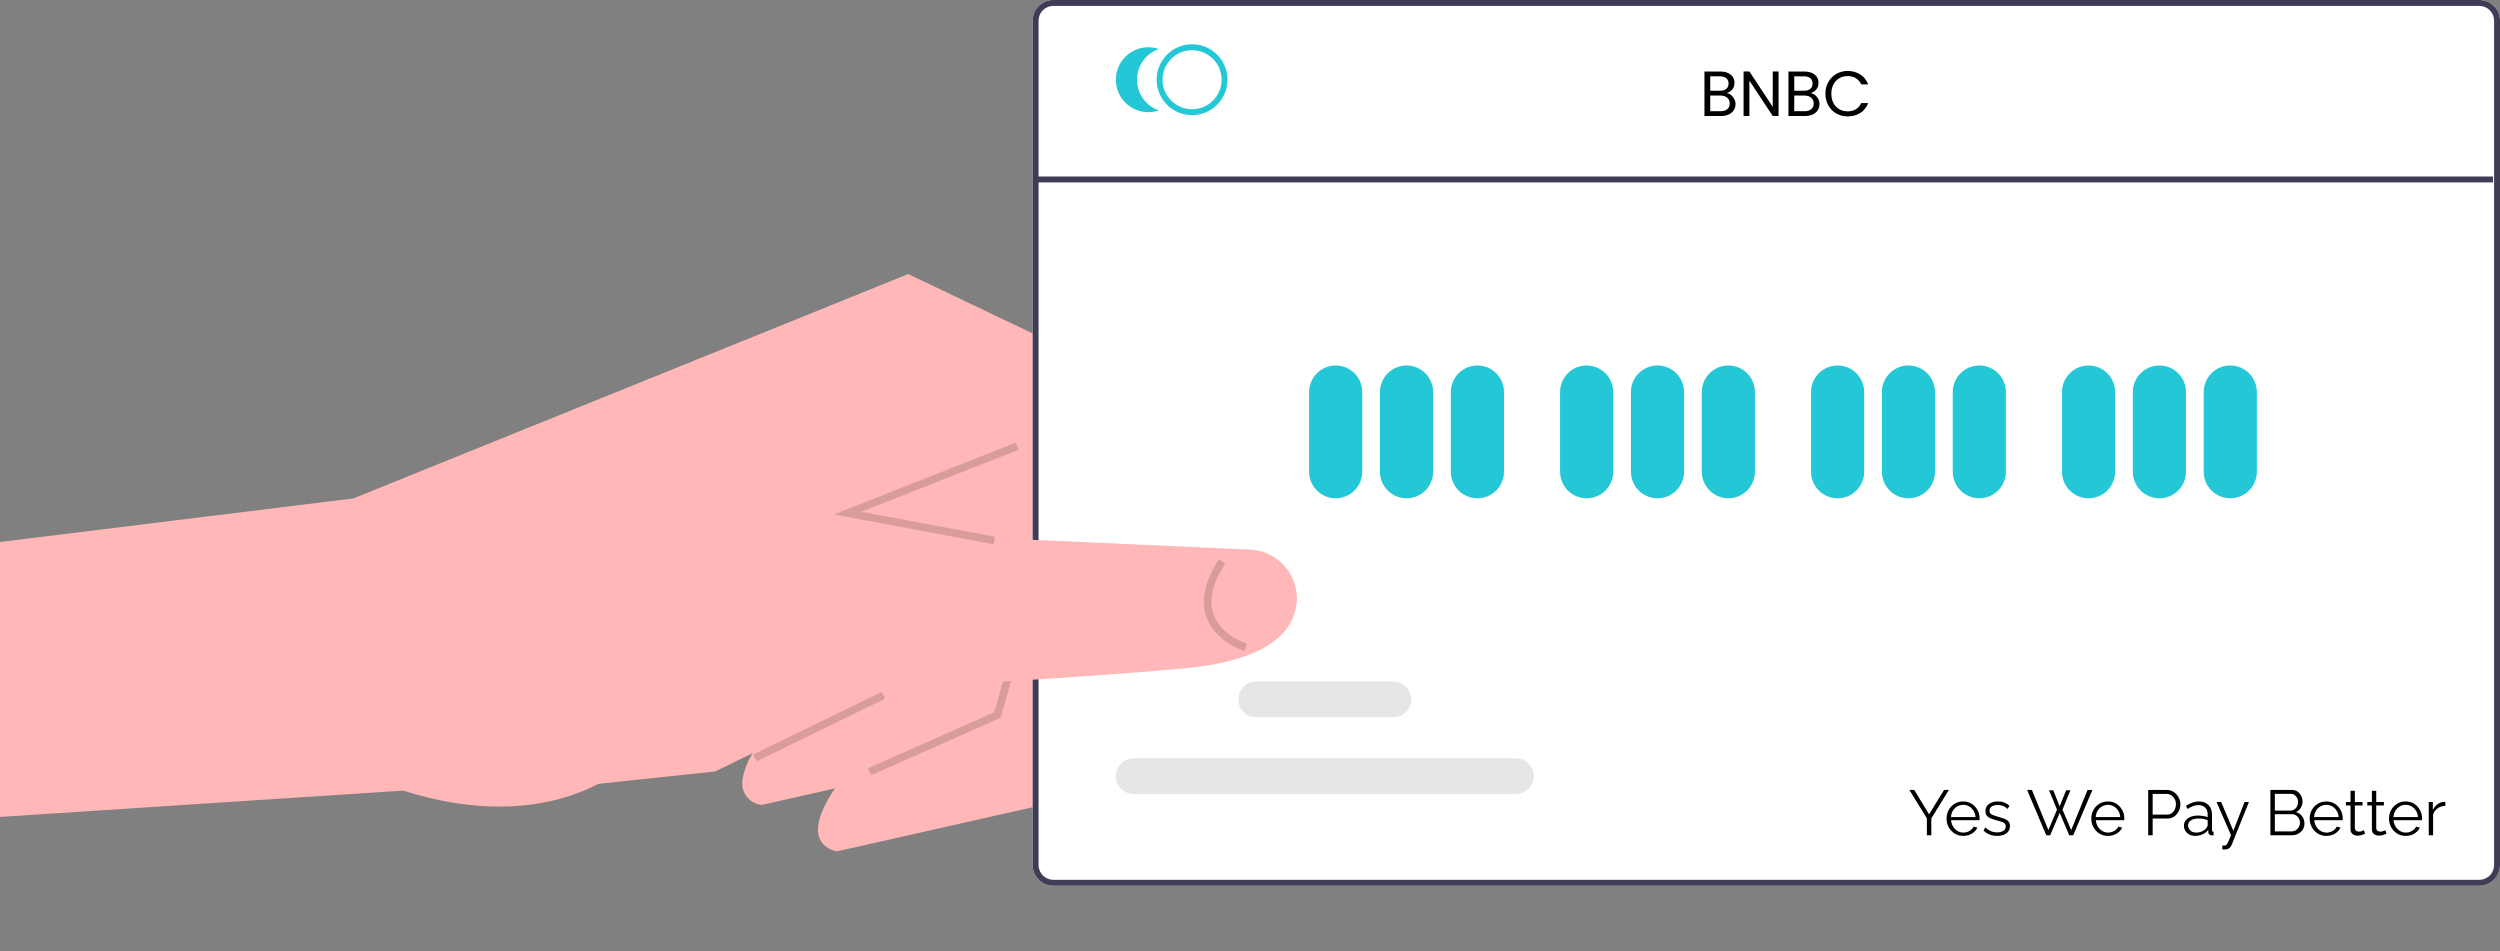 <svg width="431" height="164" viewBox="0 0 431 164" fill="none" xmlns="http://www.w3.org/2000/svg">
<rect x="0" y="0" width="431" height="164" fill="#808080" stroke="none"/>
<g clip-path="url(#clip0_110_185)">
<path d="M179.576 138.817L144.328 146.768C144.328 146.768 137.14 145.95 143.956 135.915C144.568 135.011 145.295 134.039 146.149 132.983L164.416 124.017L164.247 122.812L160.357 95.382L158.853 84.766L170.319 74.107L172.508 72.071L201.606 98.987L201.398 99.37L189.234 121.356L179.576 138.817Z" fill="#FFB7B7"/>
<path d="M166.543 130.823L131.295 138.774C130.765 138.714 130.255 138.543 129.797 138.271C129.339 137.999 128.944 137.633 128.638 137.197C128.332 136.762 128.121 136.266 128.021 135.743C127.92 135.22 127.932 134.681 128.055 134.163C128.226 133.138 128.547 132.144 129.008 131.212C130.127 128.983 131.506 126.894 133.116 124.989L151.383 116.024L149.143 100.226L148.028 92.348L147.305 87.255L145.82 76.772L159.475 64.077L174.345 77.829L188.573 90.993L186.653 94.459L184.363 98.601L173.377 118.471L171.138 122.518L166.543 130.823Z" fill="#FFB7B7"/>
<path d="M221.133 146.63C221.133 146.63 208.346 143.208 205.231 133.485C204.27 130.282 204.332 126.858 205.408 123.692L202.189 112.209L197.61 95.85L179.034 89.036L177.859 89.726L161.516 99.332L156.516 102.272L148.794 106.816L111.352 128.826C109.638 130.835 107.606 132.549 105.337 133.902C103.242 135.195 101.01 136.25 98.681 137.049C91.907 139.375 82.279 140.322 69.499 136.303L-2.993 141.031L-0.602 93.512L60.915 85.927L156.577 47.243L210.876 73.173L229.959 116.067L221.133 146.63Z" fill="#FFB7B7"/>
<path d="M427.437 0H181.593C180.649 0.001 179.743 0.377 179.075 1.045C178.407 1.713 178.031 2.618 178.03 3.563V149.135C178.031 150.08 178.407 150.985 179.075 151.653C179.743 152.321 180.649 152.697 181.593 152.698H427.437C428.382 152.697 429.287 152.321 429.955 151.653C430.623 150.985 430.999 150.08 431 149.135V3.563C430.999 2.618 430.623 1.713 429.955 1.045C429.287 0.377 428.382 0.001 427.437 0Z" fill="white"/>
<path d="M427.437 0H181.593C180.649 0.001 179.743 0.377 179.075 1.045C178.407 1.713 178.031 2.618 178.03 3.563V149.135C178.031 150.08 178.407 150.985 179.075 151.653C179.743 152.321 180.649 152.697 181.593 152.698H427.437C428.382 152.697 429.287 152.321 429.955 151.653C430.623 150.985 430.999 150.08 431 149.135V3.563C430.999 2.618 430.623 1.713 429.955 1.045C429.287 0.377 428.382 0.001 427.437 0ZM429.982 149.135C429.982 149.81 429.714 150.457 429.236 150.934C428.759 151.411 428.112 151.68 427.437 151.68H181.593C180.918 151.68 180.271 151.411 179.794 150.934C179.317 150.457 179.049 149.81 179.048 149.135V3.563C179.049 2.888 179.317 2.241 179.794 1.764C180.271 1.286 180.918 1.018 181.593 1.018H427.437C428.112 1.018 428.759 1.286 429.236 1.764C429.714 2.241 429.982 2.888 429.982 3.563V149.135Z" fill="#3F3D56"/>
<path d="M205.514 19.852C204.306 19.852 203.125 19.494 202.121 18.822C201.116 18.151 200.333 17.197 199.871 16.081C199.409 14.965 199.288 13.737 199.524 12.552C199.759 11.367 200.341 10.279 201.195 9.425C202.049 8.571 203.138 7.989 204.322 7.753C205.507 7.518 206.735 7.639 207.851 8.101C208.968 8.563 209.921 9.346 210.593 10.351C211.264 11.355 211.622 12.536 211.622 13.744C211.622 15.364 210.978 16.917 209.833 18.063C208.688 19.208 207.134 19.852 205.514 19.852ZM205.514 8.654C204.507 8.654 203.523 8.952 202.686 9.512C201.849 10.071 201.197 10.866 200.812 11.796C200.426 12.726 200.326 13.749 200.522 14.737C200.718 15.724 201.203 16.631 201.915 17.343C202.627 18.055 203.534 18.54 204.521 18.736C205.508 18.932 206.532 18.832 207.462 18.446C208.392 18.061 209.187 17.409 209.746 16.572C210.306 15.735 210.604 14.751 210.604 13.744C210.604 13.075 210.472 12.414 210.217 11.796C209.961 11.178 209.586 10.617 209.113 10.145C208.641 9.672 208.079 9.297 207.462 9.041C206.844 8.786 206.183 8.654 205.514 8.654Z" fill="#24C7D6"/>
<path d="M196.02 13.744C196.02 12.579 196.384 11.443 197.06 10.494C197.737 9.545 198.692 8.831 199.793 8.451C198.95 8.16 198.049 8.075 197.167 8.203C196.284 8.33 195.444 8.667 194.718 9.185C193.991 9.703 193.399 10.387 192.99 11.18C192.582 11.973 192.369 12.852 192.369 13.744C192.369 14.636 192.582 15.515 192.99 16.308C193.399 17.101 193.991 17.785 194.718 18.303C195.444 18.821 196.284 19.158 197.167 19.285C198.049 19.413 198.95 19.328 199.793 19.037C198.692 18.657 197.737 17.942 197.06 16.994C196.384 16.045 196.02 14.909 196.02 13.744Z" fill="#24C7D6"/>
<path d="M230.273 85.908C229.059 85.907 227.895 85.424 227.036 84.565C226.177 83.706 225.694 82.542 225.693 81.327V67.584C225.694 66.37 226.177 65.207 227.036 64.349C227.895 63.491 229.059 63.009 230.273 63.009C231.487 63.009 232.652 63.491 233.511 64.349C234.37 65.207 234.853 66.37 234.854 67.584V81.327C234.853 82.542 234.37 83.706 233.511 84.565C232.652 85.424 231.488 85.907 230.273 85.908Z" fill="#24C7D6"/>
<path d="M242.489 85.908C241.275 85.907 240.11 85.424 239.252 84.565C238.393 83.706 237.91 82.542 237.908 81.327V67.584C237.91 66.37 238.393 65.207 239.252 64.349C240.111 63.491 241.275 63.009 242.489 63.009C243.703 63.009 244.868 63.491 245.726 64.349C246.585 65.207 247.069 66.37 247.07 67.584V81.327C247.069 82.542 246.586 83.706 245.727 84.565C244.868 85.424 243.704 85.907 242.489 85.908Z" fill="#24C7D6"/>
<path d="M254.705 85.908C253.491 85.907 252.326 85.424 251.467 84.565C250.609 83.706 250.126 82.542 250.124 81.327V67.584C250.126 66.37 250.609 65.207 251.468 64.349C252.327 63.491 253.491 63.009 254.705 63.009C255.919 63.009 257.083 63.491 257.942 64.349C258.801 65.207 259.285 66.37 259.286 67.584V81.327C259.285 82.542 258.802 83.706 257.943 84.565C257.084 85.424 255.92 85.907 254.705 85.908Z" fill="#24C7D6"/>
<path d="M273.538 85.908C272.323 85.907 271.159 85.424 270.3 84.565C269.441 83.706 268.958 82.542 268.957 81.327V67.584C268.958 66.37 269.442 65.207 270.301 64.349C271.159 63.491 272.324 63.009 273.538 63.009C274.752 63.009 275.916 63.491 276.775 64.349C277.634 65.207 278.117 66.37 278.119 67.584V81.327C278.117 82.542 277.634 83.706 276.775 84.565C275.917 85.424 274.752 85.907 273.538 85.908Z" fill="#24C7D6"/>
<path d="M285.754 85.908C284.539 85.907 283.375 85.424 282.516 84.565C281.657 83.706 281.174 82.542 281.173 81.327V67.584C281.174 66.37 281.657 65.207 282.516 64.349C283.375 63.491 284.54 63.009 285.754 63.009C286.968 63.009 288.132 63.491 288.991 64.349C289.85 65.207 290.333 66.37 290.335 67.584V81.327C290.333 82.542 289.85 83.706 288.991 84.565C288.133 85.424 286.968 85.907 285.754 85.908Z" fill="#24C7D6"/>
<path d="M297.969 85.908C296.755 85.907 295.591 85.424 294.732 84.565C293.873 83.706 293.39 82.542 293.389 81.327V67.584C293.39 66.37 293.873 65.207 294.732 64.349C295.591 63.491 296.755 63.009 297.969 63.009C299.183 63.009 300.348 63.491 301.207 64.349C302.066 65.207 302.549 66.37 302.55 67.584V81.327C302.549 82.542 302.066 83.706 301.207 84.565C300.348 85.424 299.184 85.907 297.969 85.908Z" fill="#24C7D6"/>
<path d="M316.802 85.908C315.588 85.907 314.423 85.424 313.564 84.565C312.706 83.706 312.223 82.542 312.221 81.327V67.584C312.223 66.37 312.706 65.207 313.565 64.349C314.424 63.491 315.588 63.009 316.802 63.009C318.016 63.009 319.181 63.491 320.039 64.349C320.898 65.207 321.382 66.37 321.383 67.584V81.327C321.382 82.542 320.899 83.706 320.04 84.565C319.181 85.424 318.017 85.907 316.802 85.908Z" fill="#24C7D6"/>
<path d="M329.018 85.908C327.803 85.907 326.639 85.424 325.78 84.565C324.922 83.706 324.438 82.542 324.437 81.327V67.584C324.439 66.37 324.922 65.207 325.781 64.349C326.64 63.491 327.804 63.009 329.018 63.009C330.232 63.009 331.396 63.491 332.255 64.349C333.114 65.207 333.597 66.37 333.599 67.584V81.327C333.598 82.542 333.114 83.706 332.256 84.565C331.397 85.424 330.233 85.907 329.018 85.908Z" fill="#24C7D6"/>
<path d="M341.234 85.908C340.019 85.907 338.855 85.424 337.996 84.565C337.137 83.706 336.654 82.542 336.653 81.327V67.584C336.654 66.37 337.138 65.207 337.997 64.349C338.855 63.491 340.02 63.009 341.234 63.009C342.448 63.009 343.612 63.491 344.471 64.349C345.33 65.207 345.813 66.37 345.815 67.584V81.327C345.813 82.542 345.33 83.706 344.471 84.565C343.613 85.424 342.448 85.907 341.234 85.908Z" fill="#24C7D6"/>
<path d="M360.067 85.908C358.852 85.907 357.688 85.424 356.829 84.565C355.97 83.706 355.487 82.542 355.486 81.327V67.584C355.487 66.37 355.97 65.207 356.829 64.349C357.688 63.491 358.853 63.009 360.067 63.009C361.281 63.009 362.445 63.491 363.304 64.349C364.163 65.207 364.646 66.37 364.648 67.584V81.327C364.646 82.542 364.163 83.706 363.304 84.565C362.445 85.424 361.281 85.907 360.067 85.908Z" fill="#24C7D6"/>
<path d="M372.282 85.908C371.068 85.907 369.904 85.424 369.045 84.565C368.186 83.706 367.703 82.542 367.701 81.327V67.584C367.703 66.37 368.186 65.207 369.045 64.349C369.904 63.491 371.068 63.009 372.282 63.009C373.496 63.009 374.661 63.491 375.52 64.349C376.379 65.207 376.862 66.37 376.863 67.584V81.327C376.862 82.542 376.379 83.706 375.52 84.565C374.661 85.424 373.497 85.907 372.282 85.908Z" fill="#24C7D6"/>
<path d="M384.498 85.908C383.284 85.907 382.119 85.424 381.261 84.565C380.402 83.706 379.919 82.542 379.917 81.327V67.584C379.919 66.37 380.402 65.207 381.261 64.349C382.12 63.491 383.284 63.009 384.498 63.009C385.712 63.009 386.877 63.491 387.735 64.349C388.594 65.207 389.078 66.37 389.079 67.584V81.327C389.078 82.542 388.595 83.706 387.736 84.565C386.877 85.424 385.713 85.907 384.498 85.908Z" fill="#24C7D6"/>
<path d="M261.331 136.892H195.447C195.042 136.893 194.642 136.814 194.268 136.659C193.894 136.505 193.554 136.278 193.268 135.992C192.981 135.706 192.754 135.367 192.599 134.993C192.444 134.619 192.364 134.219 192.364 133.814C192.364 133.41 192.444 133.009 192.599 132.635C192.754 132.261 192.981 131.922 193.268 131.636C193.554 131.35 193.894 131.124 194.268 130.969C194.642 130.815 195.042 130.735 195.447 130.736H261.331C262.147 130.737 262.928 131.062 263.505 131.639C264.081 132.216 264.405 132.999 264.405 133.814C264.405 134.63 264.081 135.412 263.505 135.989C262.928 136.566 262.147 136.891 261.331 136.892Z" fill="#E6E6E6"/>
<path d="M240.208 123.658H216.57C215.754 123.658 214.971 123.334 214.394 122.757C213.816 122.18 213.492 121.397 213.492 120.58C213.492 119.764 213.816 118.981 214.394 118.404C214.971 117.826 215.754 117.502 216.57 117.502H240.208C241.024 117.502 241.807 117.826 242.384 118.404C242.962 118.981 243.286 119.764 243.286 120.58C243.286 121.397 242.962 122.18 242.384 122.757C241.807 123.334 241.024 123.658 240.208 123.658Z" fill="#E6E6E6"/>
<path d="M429.799 30.428H178.865V31.446H429.799V30.428Z" fill="#3F3D56"/>
<path opacity="0.15" d="M150.173 133.656L149.639 132.451L171.394 122.803L176.581 104.608L168.763 98.288L169.591 97.262L178.087 104.131L172.493 123.758L150.173 133.656Z" fill="black"/>
<path d="M209.678 114.456C208.162 114.748 206.5 114.989 204.664 115.174C195.184 116.122 175.144 117.382 173.377 117.471C161.507 118.029 154.045 118.023 154.045 118.023L129.008 130.213L123.289 132.998L76.938 137.907L139.702 84.388L147.305 86.255L160.174 89.42L174.351 92.905L186.653 93.459L202.571 94.173L215.437 94.75C217.666 94.828 219.774 95.784 221.3 97.41C222.827 99.037 223.648 101.201 223.584 103.431C223.382 107.675 220.438 112.365 209.678 114.456Z" fill="#FFB7B7"/>
<path opacity="0.15" d="M214.557 112.229C214.352 112.166 209.518 110.646 207.984 106.391C206.953 103.53 207.679 100.183 210.142 96.442L211.243 97.166C209.023 100.538 208.343 103.488 209.221 105.936C210.525 109.568 214.899 110.955 214.943 110.968L214.557 112.229Z" fill="black"/>
<path opacity="0.15" d="M152.018 119.275L129.868 130.063L130.445 131.248L152.595 120.46L152.018 119.275Z" fill="black"/>
<path opacity="0.15" d="M143.747 88.685L175.123 76.311L175.607 77.537L148.493 88.231L171.537 92.536L171.294 93.832L143.747 88.685Z" fill="black"/>
<path d="M330.023 136.19L332.575 140.392L335.149 136.19H335.985L332.96 141.096V144H332.19V141.074L329.176 136.19H330.023ZM338.455 144.11C337.905 144.11 337.414 143.974 336.981 143.703C336.549 143.432 336.208 143.069 335.958 142.614C335.709 142.159 335.584 141.661 335.584 141.118C335.584 140.583 335.705 140.091 335.947 139.644C336.197 139.197 336.538 138.841 336.97 138.577C337.403 138.306 337.894 138.17 338.444 138.17C339.009 138.17 339.504 138.306 339.929 138.577C340.355 138.848 340.685 139.208 340.919 139.655C341.161 140.095 341.282 140.579 341.282 141.107C341.282 141.224 341.279 141.323 341.271 141.404H336.365C336.402 141.815 336.519 142.181 336.717 142.504C336.915 142.819 337.168 143.072 337.476 143.263C337.784 143.446 338.122 143.538 338.488 143.538C338.862 143.538 339.214 143.443 339.544 143.252C339.874 143.061 340.109 142.812 340.248 142.504L340.897 142.68C340.78 142.959 340.597 143.208 340.347 143.428C340.105 143.641 339.823 143.809 339.5 143.934C339.178 144.051 338.829 144.11 338.455 144.11ZM336.343 140.865H340.578C340.549 140.454 340.435 140.091 340.237 139.776C340.039 139.453 339.786 139.204 339.478 139.028C339.17 138.845 338.829 138.753 338.455 138.753C338.081 138.753 337.74 138.845 337.432 139.028C337.124 139.204 336.871 139.453 336.673 139.776C336.483 140.091 336.373 140.454 336.343 140.865ZM344.317 144.11C343.848 144.11 343.412 144.033 343.008 143.879C342.612 143.718 342.264 143.483 341.963 143.175L342.271 142.647C342.594 142.948 342.917 143.168 343.239 143.307C343.569 143.439 343.918 143.505 344.284 143.505C344.724 143.505 345.084 143.417 345.362 143.241C345.648 143.058 345.791 142.797 345.791 142.46C345.791 142.233 345.722 142.06 345.582 141.943C345.45 141.818 345.256 141.719 344.999 141.646C344.75 141.573 344.449 141.488 344.097 141.393C343.701 141.283 343.368 141.169 343.096 141.052C342.832 140.927 342.631 140.773 342.491 140.59C342.359 140.399 342.293 140.154 342.293 139.853C342.293 139.486 342.385 139.178 342.568 138.929C342.759 138.68 343.016 138.493 343.338 138.368C343.668 138.236 344.035 138.17 344.438 138.17C344.878 138.17 345.267 138.24 345.604 138.379C345.942 138.518 346.217 138.713 346.429 138.962L346.066 139.468C345.868 139.233 345.623 139.061 345.329 138.951C345.043 138.834 344.732 138.775 344.394 138.775C344.16 138.775 343.936 138.808 343.723 138.874C343.511 138.933 343.335 139.035 343.195 139.182C343.063 139.321 342.997 139.516 342.997 139.765C342.997 140.073 343.111 140.286 343.338 140.403C343.566 140.52 343.91 140.645 344.372 140.777C344.805 140.894 345.183 141.012 345.505 141.129C345.828 141.246 346.077 141.404 346.253 141.602C346.429 141.793 346.517 142.06 346.517 142.405C346.517 142.94 346.316 143.358 345.912 143.659C345.509 143.96 344.977 144.11 344.317 144.11ZM353.262 136.245H353.988L355.088 139.017L356.199 136.245H356.936L355.572 139.578L357.068 143.109L359.895 136.19H360.731L357.42 144H356.738L355.099 140.139L353.449 144H352.778L349.478 136.19H350.303L353.141 143.109L354.626 139.578L353.262 136.245ZM363.409 144.11C362.859 144.11 362.368 143.974 361.935 143.703C361.503 143.432 361.162 143.069 360.912 142.614C360.663 142.159 360.538 141.661 360.538 141.118C360.538 140.583 360.659 140.091 360.901 139.644C361.151 139.197 361.492 138.841 361.924 138.577C362.357 138.306 362.848 138.17 363.398 138.17C363.963 138.17 364.458 138.306 364.883 138.577C365.309 138.848 365.639 139.208 365.873 139.655C366.115 140.095 366.236 140.579 366.236 141.107C366.236 141.224 366.233 141.323 366.225 141.404H361.319C361.356 141.815 361.473 142.181 361.671 142.504C361.869 142.819 362.122 143.072 362.43 143.263C362.738 143.446 363.076 143.538 363.442 143.538C363.816 143.538 364.168 143.443 364.498 143.252C364.828 143.061 365.063 142.812 365.202 142.504L365.851 142.68C365.734 142.959 365.551 143.208 365.301 143.428C365.059 143.641 364.777 143.809 364.454 143.934C364.132 144.051 363.783 144.11 363.409 144.11ZM361.297 140.865H365.532C365.503 140.454 365.389 140.091 365.191 139.776C364.993 139.453 364.74 139.204 364.432 139.028C364.124 138.845 363.783 138.753 363.409 138.753C363.035 138.753 362.694 138.845 362.386 139.028C362.078 139.204 361.825 139.453 361.627 139.776C361.437 140.091 361.327 140.454 361.297 140.865ZM370.348 144V136.19H373.582C373.919 136.19 374.227 136.26 374.506 136.399C374.792 136.538 375.038 136.729 375.243 136.971C375.456 137.206 375.617 137.47 375.727 137.763C375.844 138.049 375.903 138.342 375.903 138.643C375.903 139.068 375.808 139.472 375.617 139.853C375.426 140.227 375.162 140.531 374.825 140.766C374.488 141.001 374.095 141.118 373.648 141.118H371.118V144H370.348ZM371.118 140.436H373.615C373.923 140.436 374.191 140.352 374.418 140.183C374.645 140.014 374.821 139.794 374.946 139.523C375.071 139.252 375.133 138.958 375.133 138.643C375.133 138.32 375.06 138.027 374.913 137.763C374.766 137.492 374.572 137.275 374.33 137.114C374.095 136.953 373.835 136.872 373.549 136.872H371.118V140.436ZM376.51 142.35C376.51 141.998 376.613 141.694 376.818 141.437C377.024 141.173 377.306 140.968 377.665 140.821C378.032 140.674 378.454 140.601 378.93 140.601C379.209 140.601 379.499 140.627 379.799 140.678C380.1 140.722 380.368 140.784 380.602 140.865V140.381C380.602 139.897 380.459 139.512 380.173 139.226C379.887 138.94 379.491 138.797 378.985 138.797C378.685 138.797 378.384 138.856 378.083 138.973C377.783 139.083 377.471 139.248 377.148 139.468L376.862 138.94C377.236 138.683 377.603 138.493 377.962 138.368C378.322 138.236 378.688 138.17 379.062 138.17C379.766 138.17 380.324 138.372 380.734 138.775C381.145 139.178 381.35 139.736 381.35 140.447V143.098C381.35 143.296 381.442 143.399 381.625 143.406V144C381.464 144.022 381.35 144.029 381.284 144.022C381.101 144.015 380.962 143.956 380.866 143.846C380.771 143.736 380.72 143.619 380.712 143.494L380.701 143.076C380.445 143.406 380.111 143.663 379.7 143.846C379.29 144.022 378.872 144.11 378.446 144.11C378.072 144.11 377.739 144.033 377.445 143.879C377.152 143.718 376.921 143.505 376.752 143.241C376.591 142.97 376.51 142.673 376.51 142.35ZM380.349 142.79C380.518 142.592 380.602 142.409 380.602 142.24V141.404C380.096 141.206 379.568 141.107 379.018 141.107C378.483 141.107 378.05 141.213 377.72 141.426C377.39 141.639 377.225 141.928 377.225 142.295C377.225 142.61 377.346 142.896 377.588 143.153C377.838 143.41 378.182 143.538 378.622 143.538C378.982 143.538 379.315 143.468 379.623 143.329C379.939 143.19 380.181 143.01 380.349 142.79ZM383.125 145.76C383.227 145.767 383.326 145.771 383.422 145.771C383.517 145.778 383.587 145.775 383.631 145.76C383.719 145.753 383.799 145.701 383.873 145.606C383.953 145.518 384.049 145.349 384.159 145.1C384.276 144.858 384.434 144.491 384.632 144L382.135 138.269H382.927L385.028 143.23L386.964 138.269H387.712L384.742 145.661C384.661 145.874 384.525 146.057 384.335 146.211C384.144 146.365 383.891 146.446 383.576 146.453C383.51 146.46 383.44 146.46 383.367 146.453C383.293 146.453 383.213 146.446 383.125 146.431V145.76ZM397.288 141.987C397.288 142.376 397.189 142.724 396.991 143.032C396.793 143.333 396.525 143.571 396.188 143.747C395.858 143.916 395.495 144 395.099 144H391.414V136.19H395.176C395.542 136.19 395.858 136.289 396.122 136.487C396.386 136.678 396.591 136.927 396.738 137.235C396.884 137.536 396.958 137.851 396.958 138.181C396.958 138.57 396.859 138.929 396.661 139.259C396.463 139.589 396.188 139.835 395.836 139.996C396.276 140.128 396.628 140.374 396.892 140.733C397.156 141.092 397.288 141.51 397.288 141.987ZM392.184 136.861V139.743H394.868C395.124 139.743 395.352 139.677 395.55 139.545C395.755 139.406 395.913 139.23 396.023 139.017C396.14 138.797 396.199 138.559 396.199 138.302C396.199 138.038 396.144 137.796 396.034 137.576C395.924 137.356 395.773 137.184 395.583 137.059C395.392 136.927 395.176 136.861 394.934 136.861H392.184ZM396.518 141.855C396.518 141.598 396.459 141.356 396.342 141.129C396.224 140.902 396.063 140.718 395.858 140.579C395.66 140.44 395.432 140.37 395.176 140.37H392.184V143.329H395.099C395.363 143.329 395.601 143.259 395.814 143.12C396.026 142.981 396.195 142.801 396.32 142.581C396.452 142.354 396.518 142.112 396.518 141.855ZM401.061 144.11C400.511 144.11 400.019 143.974 399.587 143.703C399.154 143.432 398.813 143.069 398.564 142.614C398.314 142.159 398.19 141.661 398.19 141.118C398.19 140.583 398.311 140.091 398.553 139.644C398.802 139.197 399.143 138.841 399.576 138.577C400.008 138.306 400.5 138.17 401.05 138.17C401.614 138.17 402.109 138.306 402.535 138.577C402.96 138.848 403.29 139.208 403.525 139.655C403.767 140.095 403.888 140.579 403.888 141.107C403.888 141.224 403.884 141.323 403.877 141.404H398.971C399.007 141.815 399.125 142.181 399.323 142.504C399.521 142.819 399.774 143.072 400.082 143.263C400.39 143.446 400.727 143.538 401.094 143.538C401.468 143.538 401.82 143.443 402.15 143.252C402.48 143.061 402.714 142.812 402.854 142.504L403.503 142.68C403.385 142.959 403.202 143.208 402.953 143.428C402.711 143.641 402.428 143.809 402.106 143.934C401.783 144.051 401.435 144.11 401.061 144.11ZM398.949 140.865H403.184C403.154 140.454 403.041 140.091 402.843 139.776C402.645 139.453 402.392 139.204 402.084 139.028C401.776 138.845 401.435 138.753 401.061 138.753C400.687 138.753 400.346 138.845 400.038 139.028C399.73 139.204 399.477 139.453 399.279 139.776C399.088 140.091 398.978 140.454 398.949 140.865ZM407.738 143.725C407.65 143.762 407.489 143.828 407.254 143.923C407.019 144.018 406.748 144.066 406.44 144.066C406.117 144.066 405.835 143.974 405.593 143.791C405.351 143.608 405.23 143.333 405.23 142.966V138.863H404.438V138.269H405.23V136.333H405.978V138.269H407.298V138.863H405.978V142.757C405.993 142.97 406.066 143.127 406.198 143.23C406.337 143.325 406.495 143.373 406.671 143.373C406.876 143.373 407.06 143.34 407.221 143.274C407.39 143.201 407.496 143.149 407.54 143.12L407.738 143.725ZM411.423 143.725C411.335 143.762 411.173 143.828 410.939 143.923C410.704 144.018 410.433 144.066 410.125 144.066C409.802 144.066 409.52 143.974 409.278 143.791C409.036 143.608 408.915 143.333 408.915 142.966V138.863H408.123V138.269H408.915V136.333H409.663V138.269H410.983V138.863H409.663V142.757C409.677 142.97 409.751 143.127 409.883 143.23C410.022 143.325 410.18 143.373 410.356 143.373C410.561 143.373 410.744 143.34 410.906 143.274C411.074 143.201 411.181 143.149 411.225 143.12L411.423 143.725ZM414.736 144.11C414.186 144.11 413.694 143.974 413.262 143.703C412.829 143.432 412.488 143.069 412.239 142.614C411.989 142.159 411.865 141.661 411.865 141.118C411.865 140.583 411.986 140.091 412.228 139.644C412.477 139.197 412.818 138.841 413.251 138.577C413.683 138.306 414.175 138.17 414.725 138.17C415.289 138.17 415.784 138.306 416.21 138.577C416.635 138.848 416.965 139.208 417.2 139.655C417.442 140.095 417.563 140.579 417.563 141.107C417.563 141.224 417.559 141.323 417.552 141.404H412.646C412.682 141.815 412.8 142.181 412.998 142.504C413.196 142.819 413.449 143.072 413.757 143.263C414.065 143.446 414.402 143.538 414.769 143.538C415.143 143.538 415.495 143.443 415.825 143.252C416.155 143.061 416.389 142.812 416.529 142.504L417.178 142.68C417.06 142.959 416.877 143.208 416.628 143.428C416.386 143.641 416.103 143.809 415.781 143.934C415.458 144.051 415.11 144.11 414.736 144.11ZM412.624 140.865H416.859C416.829 140.454 416.716 140.091 416.518 139.776C416.32 139.453 416.067 139.204 415.759 139.028C415.451 138.845 415.11 138.753 414.736 138.753C414.362 138.753 414.021 138.845 413.713 139.028C413.405 139.204 413.152 139.453 412.954 139.776C412.763 140.091 412.653 140.454 412.624 140.865ZM421.577 138.929C421.078 138.944 420.638 139.083 420.257 139.347C419.883 139.611 419.619 139.974 419.465 140.436V144H418.717V138.269H419.421V139.644C419.619 139.241 419.879 138.914 420.202 138.665C420.532 138.416 420.88 138.276 421.247 138.247C421.32 138.24 421.382 138.236 421.434 138.236C421.485 138.236 421.533 138.24 421.577 138.247V138.929Z" fill="black"/>
<path d="M297.686 16.051C297.965 16.095 298.218 16.209 298.445 16.392C298.68 16.575 298.863 16.803 298.995 17.074C299.134 17.345 299.204 17.635 299.204 17.943C299.204 18.332 299.105 18.684 298.907 18.999C298.709 19.307 298.419 19.553 298.038 19.736C297.664 19.912 297.22 20 296.707 20H293.847V12.333H296.597C297.118 12.333 297.561 12.421 297.928 12.597C298.295 12.766 298.57 12.997 298.753 13.29C298.936 13.583 299.028 13.913 299.028 14.28C299.028 14.735 298.903 15.112 298.654 15.413C298.412 15.706 298.089 15.919 297.686 16.051ZM294.848 15.644H296.531C297 15.644 297.363 15.534 297.62 15.314C297.877 15.094 298.005 14.79 298.005 14.401C298.005 14.012 297.877 13.708 297.62 13.488C297.363 13.268 296.993 13.158 296.509 13.158H294.848V15.644ZM296.619 19.175C297.118 19.175 297.506 19.058 297.785 18.823C298.064 18.588 298.203 18.262 298.203 17.844C298.203 17.419 298.056 17.085 297.763 16.843C297.47 16.594 297.077 16.469 296.586 16.469H294.848V19.175H296.619ZM306.621 20H305.62L301.594 13.895V20H300.593V12.322H301.594L305.62 18.416V12.322H306.621V20ZM312.166 16.051C312.445 16.095 312.698 16.209 312.925 16.392C313.16 16.575 313.343 16.803 313.475 17.074C313.615 17.345 313.684 17.635 313.684 17.943C313.684 18.332 313.585 18.684 313.387 18.999C313.189 19.307 312.9 19.553 312.518 19.736C312.144 19.912 311.701 20 311.187 20H308.327V12.333H311.077C311.598 12.333 312.042 12.421 312.408 12.597C312.775 12.766 313.05 12.997 313.233 13.29C313.417 13.583 313.508 13.913 313.508 14.28C313.508 14.735 313.384 15.112 313.134 15.413C312.892 15.706 312.57 15.919 312.166 16.051ZM309.328 15.644H311.011C311.481 15.644 311.844 15.534 312.1 15.314C312.357 15.094 312.485 14.79 312.485 14.401C312.485 14.012 312.357 13.708 312.1 13.488C311.844 13.268 311.473 13.158 310.989 13.158H309.328V15.644ZM311.099 19.175C311.598 19.175 311.987 19.058 312.265 18.823C312.544 18.588 312.683 18.262 312.683 17.844C312.683 17.419 312.537 17.085 312.243 16.843C311.95 16.594 311.558 16.469 311.066 16.469H309.328V19.175H311.099ZM314.7 16.161C314.7 15.413 314.868 14.742 315.206 14.148C315.543 13.547 316.001 13.077 316.581 12.74C317.167 12.403 317.816 12.234 318.528 12.234C319.364 12.234 320.093 12.436 320.717 12.839C321.34 13.242 321.795 13.814 322.081 14.555H320.882C320.669 14.093 320.361 13.737 319.958 13.488C319.562 13.239 319.085 13.114 318.528 13.114C317.992 13.114 317.512 13.239 317.087 13.488C316.661 13.737 316.328 14.093 316.086 14.555C315.844 15.01 315.723 15.545 315.723 16.161C315.723 16.77 315.844 17.305 316.086 17.767C316.328 18.222 316.661 18.574 317.087 18.823C317.512 19.072 317.992 19.197 318.528 19.197C319.085 19.197 319.562 19.076 319.958 18.834C320.361 18.585 320.669 18.229 320.882 17.767H322.081C321.795 18.5 321.34 19.069 320.717 19.472C320.093 19.868 319.364 20.066 318.528 20.066C317.816 20.066 317.167 19.901 316.581 19.571C316.001 19.234 315.543 18.768 315.206 18.174C314.868 17.58 314.7 16.909 314.7 16.161Z" fill="black"/>
</g>
<defs>
<clipPath id="clip0_110_185">
<rect width="431" height="163.202" fill="white"/>
</clipPath>
</defs>
</svg>

